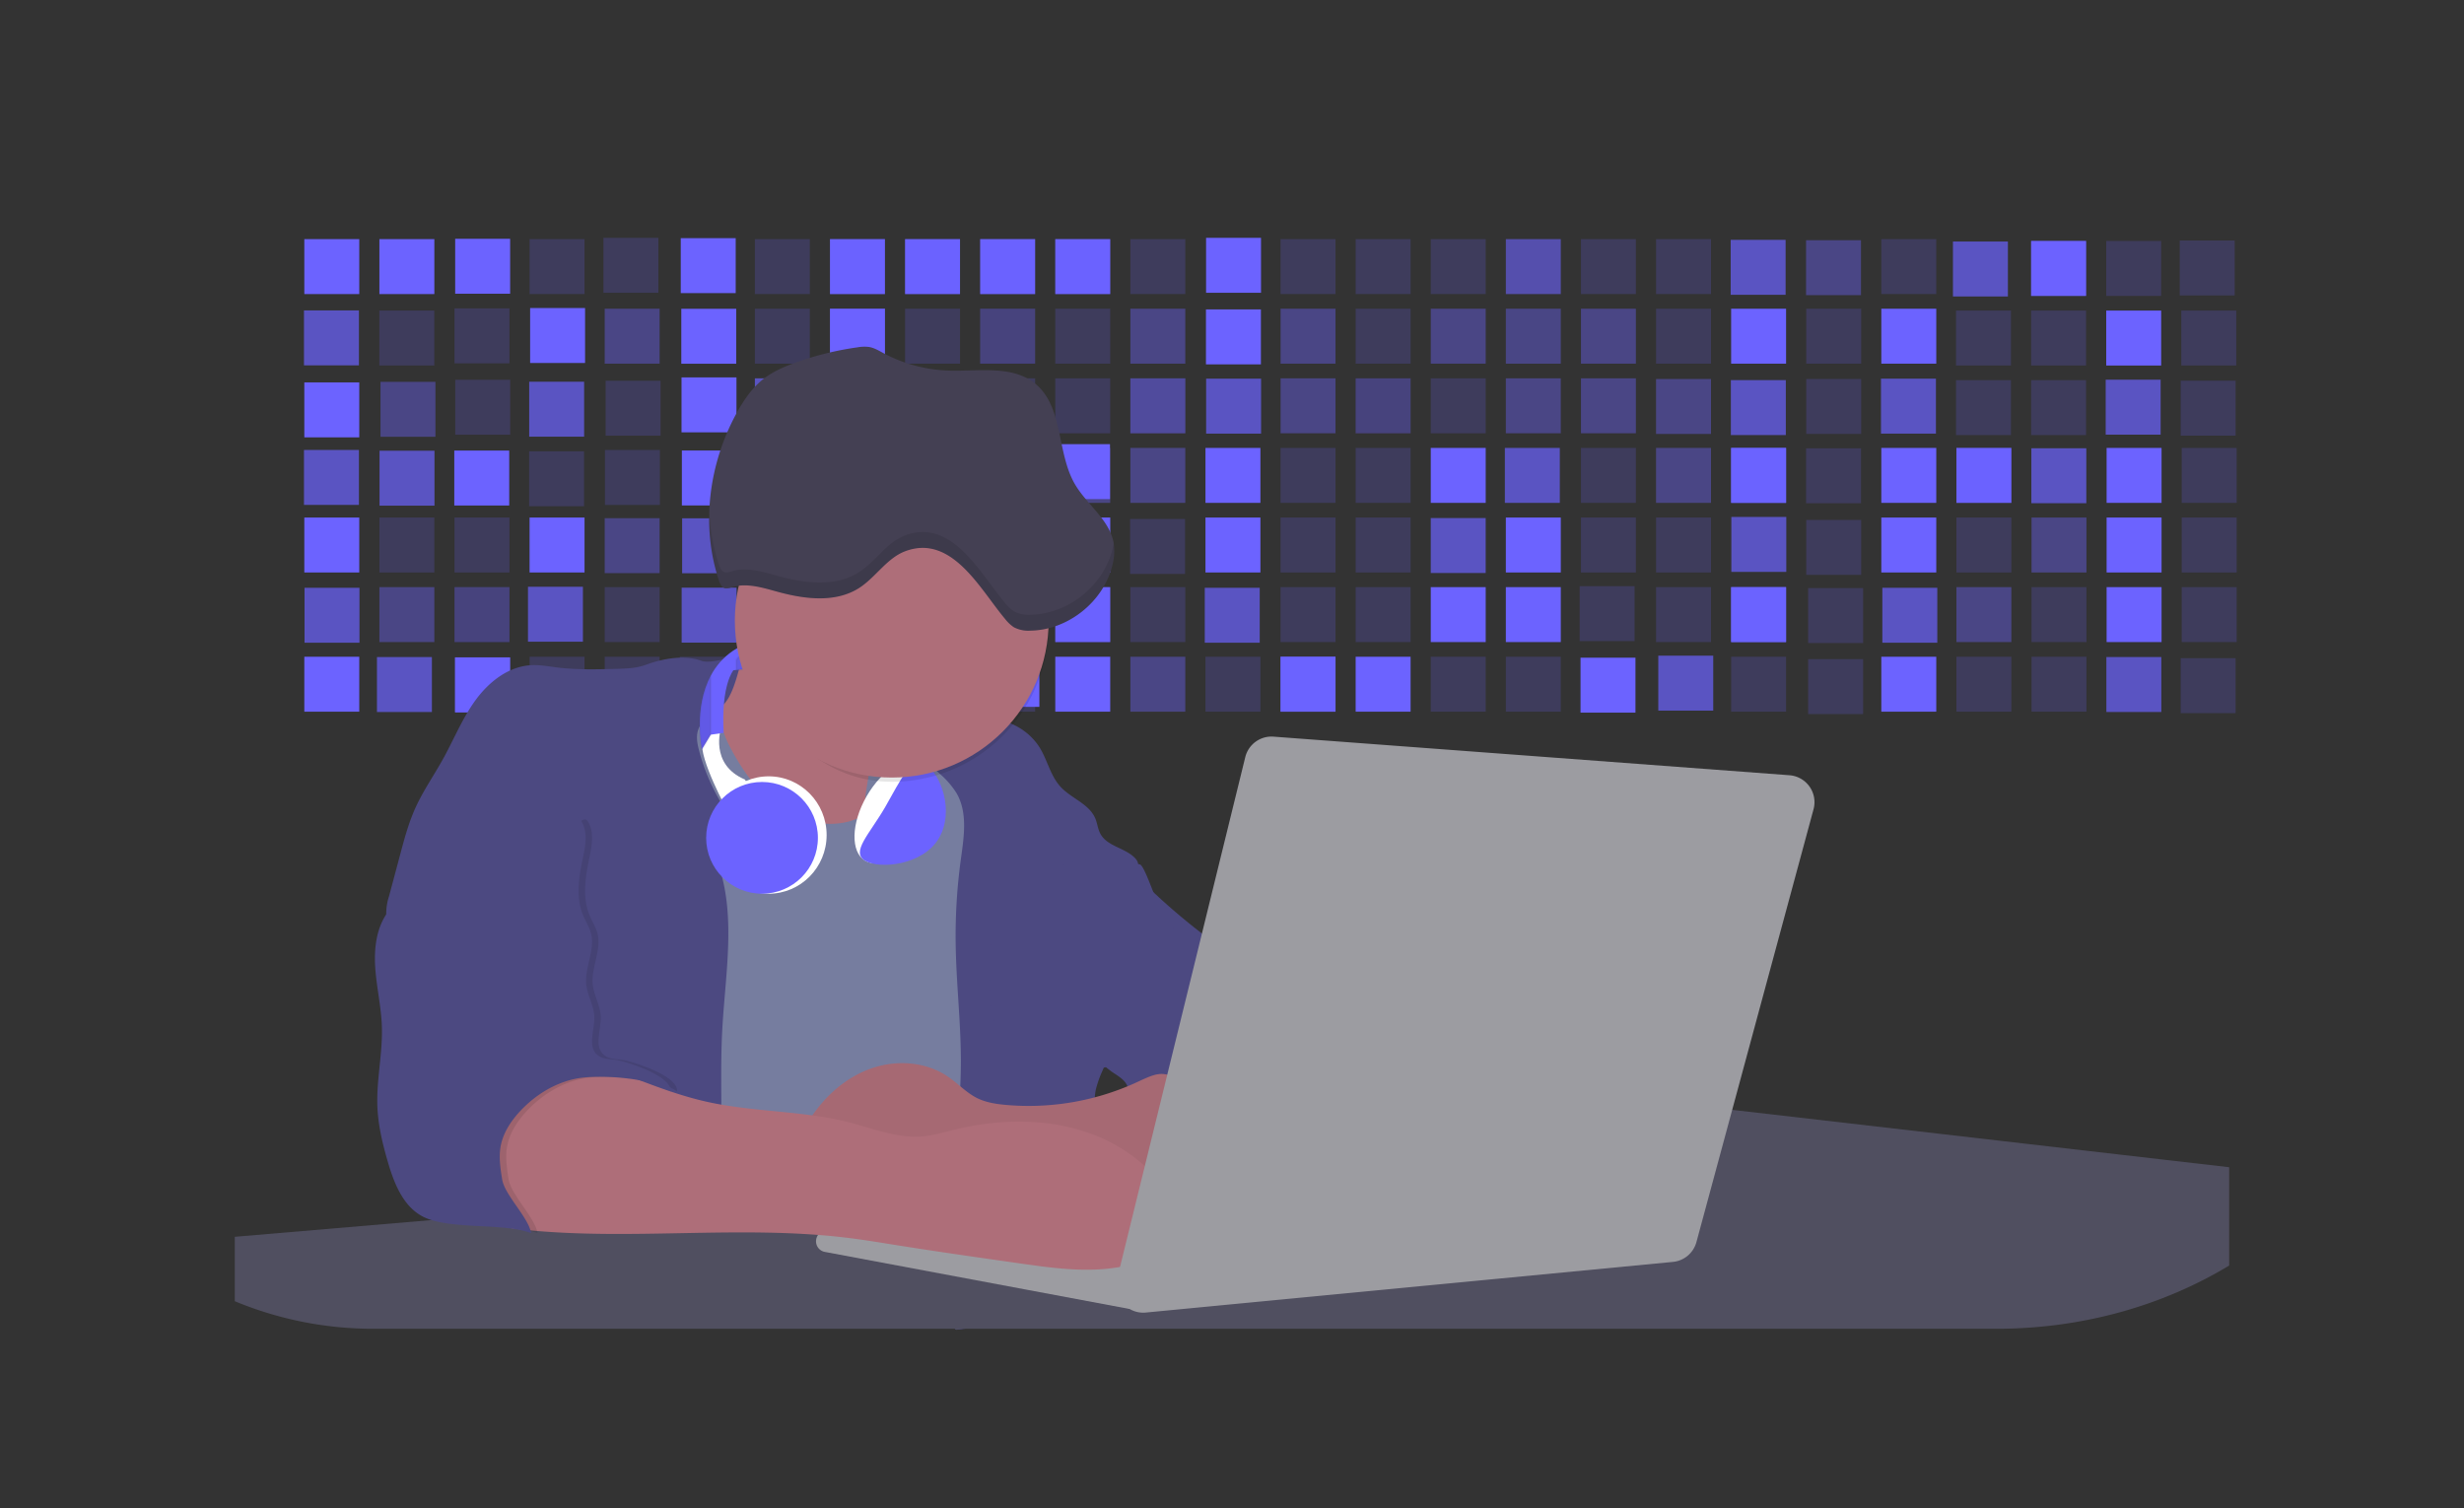 <?xml version="1.0" encoding="UTF-8" standalone="no"?>
<svg
   xmlns:dc="http://purl.org/dc/elements/1.1/"
   xmlns:cc="http://creativecommons.org/ns#"
   xmlns:rdf="http://www.w3.org/1999/02/22-rdf-syntax-ns#"
   xmlns:svg="http://www.w3.org/2000/svg"
   xmlns="http://www.w3.org/2000/svg"
   xmlns:sodipodi="http://sodipodi.sourceforge.net/DTD/sodipodi-0.dtd"
   xmlns:inkscape="http://www.inkscape.org/namespaces/inkscape"
   id="aa7bae02-e79e-4d6b-a496-aba15f39787c"
   data-name="Layer 1"
   width="1144"
   height="700.32"
   viewBox="0 0 1144 700.32"
   version="1.1"
   sodipodi:docname="dev.svg"
   inkscape:version="0.92.4 (unknown)">
  <rect x="0" y="0" width="1144" height="700.32" fill="#333333" stroke="none"/>
  <defs
     id="defs419" />
  <sodipodi:namedview
     pagecolor="#ffffff"
     bordercolor="#666666"
     borderopacity="1"
     objecttolerance="10"
     gridtolerance="10"
     guidetolerance="10"
     inkscape:pageopacity="0"
     inkscape:pageshadow="2"
     inkscape:window-width="1920"
     inkscape:window-height="1018"
     id="namedview417"
     showgrid="false"
     inkscape:zoom="0.39655618"
     inkscape:cx="1225.4058"
     inkscape:cy="572.46523"
     inkscape:window-x="0"
     inkscape:window-y="34"
     inkscape:window-maximized="1"
     inkscape:current-layer="aa7bae02-e79e-4d6b-a496-aba15f39787c"
     inkscape:snap-to-guides="true" />
  <title
     id="title2">developer activity</title>
  <path
     d="M 2.372494e-4,396.23 A 181.92,181.92 0 0 0 6.85,445.83 180.06,180.06 0 0 0 26.12,490.11 c 0,50.1 33.82,93.4 82.91,114 a 167.3,167.3 0 0 0 64.73,12.8 h 753.07 c 40.25,0 77.55,-10.86 108.14,-29.36 a 185.76,185.76 0 0 0 24.83,-17.89 c 34,-29.22 55.08,-69.6 55.08,-114.2 a 180.5,180.5 0 0 0 29.12,-98.72 c 0,-73.36 -43.39,-136.44 -105.55,-164.29 a 174.52,174.52 0 0 0 -25.51,-9.12 q -4.63,-1.26 -9.36,-2.26 a 175.39,175.39 0 0 0 -25.51,-3.5 q -4.65,-0.29 -9.35,-0.33 h -1.72 c -3.46,0 -6.89,0.12 -10.3,0.32 l -1.12,-1.9 q -2.06,-3.44 -4.22,-6.81 -3.9,-6.14 -8.18,-12.1 -4.48,-6.29 -9.35,-12.38 l -0.83,-1 q -2.76,-3.44 -5.64,-6.8 -9,-10.49 -19,-20.35 c -72.11,-70.68 -185.08,-116.18 -312.08,-116.18 -98.82,0 -189.15,27.55 -258.34,73.07 a 174.18,174.18 0 0 0 -85.94,-22.59 c -97.74,0 -177,80.37 -177,179.51 a 184.9,184.9 0 0 0 1,18.78 A 180,180 0 0 0 2.372494e-4,396.23 Z"
     id="path4"
     style="opacity:0.1;fill:none"
     inkscape:connector-curvature="0" />
  <rect
     x="-898.98"
     y="111.02"
     width="25.51"
     height="25.51"
     id="rect8"
     transform="scale(-1,1)"
     style="opacity:0.2;fill:#6c63ff" />
  <rect
     x="-864.12"
     y="175.954"
     width="25.51"
     height="25.51"
     id="rect10"
     transform="scale(-1,1)"
     style="opacity:0.2;fill:#6c63ff" />
  <rect
     x="-794.39"
     y="111.02"
     width="25.51"
     height="25.51"
     id="rect14"
     transform="scale(-1,1)"
     style="opacity:0.2;fill:#6c63ff" />
  <rect
     x="-759.52"
     y="111.02"
     width="25.51"
     height="25.51"
     id="rect16"
     transform="scale(-1,1)"
     style="opacity:0.2;fill:#6c63ff" />
  <rect
     style="fill:#6c63ff"
     transform="scale(-1,1)"
     id="rect315"
     height="25.51"
     width="25.51"
     y="111.02"
     x="-515.46" />
  <rect
     style="fill:#6c63ff"
     transform="scale(-1,1)"
     id="rect317"
     height="25.51"
     width="25.51"
     y="111.02"
     x="-480.59" />
  <rect
     style="fill:#6c63ff"
     transform="scale(-1,1)"
     id="rect319"
     height="25.51"
     width="25.51"
     y="111.02"
     x="-445.72" />
  <rect
     style="fill:#6c63ff"
     transform="scale(-1,1)"
     id="rect321"
     height="25.51"
     width="25.51"
     y="143.33"
     x="-410.86" />
  <rect
     style="fill:#6c63ff"
     transform="scale(-1,1)"
     id="rect323"
     height="25.51"
     width="25.51"
     y="206.215"
     x="-515.348" />
  <rect
     style="fill:#6c63ff"
     transform="scale(-1,1)"
     id="rect325"
     height="25.51"
     width="25.51"
     y="272.59"
     x="-515.46" />
  <rect
     style="fill:#6c63ff"
     transform="scale(-1,1)"
     id="rect327"
     height="25.51"
     width="25.51"
     y="302.67"
     x="-482.566" />
  <rect
     style="fill:#6c63ff"
     transform="scale(-1,1)"
     id="rect329"
     height="25.51"
     width="25.51"
     y="111.02"
     x="-410.86" />
  <rect
     style="fill:#6c63ff"
     transform="scale(-1,1)"
     id="rect331"
     height="25.51"
     width="25.51"
     y="240.28"
     x="-515.46" />
  <rect
     style="fill:#6c63ff"
     transform="scale(-1,1)"
     id="rect333"
     height="25.51"
     width="25.51"
     y="110.423"
     x="-585.472" />
  <rect
     style="fill:#6c63ff"
     transform="scale(-1,1)"
     id="rect335"
     height="25.51"
     width="25.51"
     y="143.656"
     x="-585.421" />
  <rect
     style="fill:#6c63ff"
     transform="scale(-1,1)"
     id="rect337"
     height="25.51"
     width="25.51"
     y="207.96"
     x="-585.19" />
  <rect
     style="fill:#6c63ff"
     transform="scale(-1,1)"
     id="rect339"
     height="25.51"
     width="25.51"
     y="304.91"
     x="-620.06" />
  <rect
     style="fill:#6c63ff"
     transform="scale(-1,1)"
     id="rect341"
     height="25.51"
     width="25.51"
     y="240.28"
     x="-724.65" />
  <rect
     style="fill:#6c63ff"
     transform="scale(-1,1)"
     id="rect343"
     height="25.51"
     width="25.51"
     y="272.59"
     x="-724.65" />
  <rect
     style="fill:#6c63ff"
     transform="scale(-1,1)"
     id="rect345"
     height="25.51"
     width="25.51"
     y="305.349"
     x="-759.324" />
  <rect
     style="fill:#6c63ff"
     transform="scale(-1,1)"
     id="rect355"
     height="25.51"
     width="25.51"
     y="207.96"
     x="-689.79" />
  <rect
     style="fill:#6c63ff"
     transform="scale(-1,1)"
     id="rect4869"
     height="25.51"
     width="25.51"
     y="143.33"
     x="-829.25" />
  <rect
     style="fill:#6c63ff"
     transform="scale(-1,1)"
     id="rect4871"
     height="25.51"
     width="25.51"
     y="207.96"
     x="-829.25" />
  <rect
     style="fill:#6c63ff"
     transform="scale(-1,1)"
     id="rect4879"
     height="25.51"
     width="25.51"
     y="272.59"
     x="-829.25" />
  <rect
     x="-724.65"
     y="111.02"
     width="25.51"
     height="25.51"
     id="rect18"
     transform="scale(-1,1)"
     style="fill:#6c63ff;opacity:0.6" />
  <rect
     x="-689.79"
     y="111.02"
     width="25.51"
     height="25.51"
     id="rect20"
     transform="scale(-1,1)"
     style="opacity:0.2;fill:#6c63ff" />
  <rect
     x="-654.92"
     y="111.02"
     width="25.51"
     height="25.51"
     id="rect22"
     transform="scale(-1,1)"
     style="opacity:0.2;fill:#6c63ff" />
  <rect
     x="-620.06"
     y="111.02"
     width="25.51"
     height="25.51"
     id="rect24"
     transform="scale(-1,1)"
     style="opacity:0.2;fill:#6c63ff" />
  <rect
     x="-341.929"
     y="175.216"
     width="25.51"
     height="25.51"
     id="rect26"
     transform="scale(-1,1)"
     style="fill:#6c63ff" />
  <rect
     style="opacity:0.2;fill:#6c63ff"
     transform="scale(-1,1)"
     id="rect273"
     height="25.51"
     width="25.51"
     y="143.33"
     x="-480.59" />
  <rect
     style="opacity:0.2;fill:#6c63ff"
     transform="scale(-1,1)"
     id="rect275"
     height="25.51"
     width="25.51"
     y="143.33"
     x="-445.72" />
  <rect
     style="opacity:0.2;fill:#6c63ff"
     transform="scale(-1,1)"
     id="rect277"
     height="25.51"
     width="25.51"
     y="143.33"
     x="-515.46" />
  <rect
     style="opacity:0.2;fill:#6c63ff"
     transform="scale(-1,1)"
     id="rect279"
     height="25.51"
     width="25.51"
     y="175.65"
     x="-515.46" />
  <rect
     x="-550.32"
     y="111.02"
     width="25.51"
     height="25.51"
     id="rect28"
     transform="scale(-1,1)"
     style="opacity:0.2;fill:#6c63ff" />
  <rect
     x="-515.46"
     y="111.02"
     width="25.51"
     height="25.51"
     id="rect30"
     transform="scale(-1,1)"
     style="opacity:0.2;fill:#6c63ff" />
  <rect
     x="-480.59"
     y="111.02"
     width="25.51"
     height="25.51"
     id="rect32"
     transform="scale(-1,1)"
     style="opacity:0.2;fill:#6c63ff" />
  <rect
     x="-445.72"
     y="111.02"
     width="25.51"
     height="25.51"
     id="rect34"
     transform="scale(-1,1)"
     style="opacity:0.2;fill:#6c63ff" />
  <rect
     x="-410.86"
     y="111.02"
     width="25.51"
     height="25.51"
     id="rect36"
     transform="scale(-1,1)"
     style="opacity:0.2;fill:#6c63ff" />
  <rect
     x="-375.99"
     y="111.02"
     width="25.51"
     height="25.51"
     id="rect38"
     transform="scale(-1,1)"
     style="opacity:0.2;fill:#6c63ff" />
  <rect
     x="-341.576"
     y="110.574"
     width="25.51"
     height="25.51"
     id="rect40"
     transform="scale(-1,1)"
     style="fill:#6c63ff" />
  <rect
     x="-271.39"
     y="111.02"
     width="25.51"
     height="25.51"
     id="rect44"
     transform="scale(-1,1)"
     style="opacity:0.2;fill:#6c63ff" />
  <rect
     x="-236.53"
     y="143.172"
     width="25.51"
     height="25.51"
     id="rect46"
     transform="scale(-1,1)"
     style="opacity:0.2;fill:#6c63ff" />
  <rect
     x="-201.66"
     y="111.02"
     width="25.51"
     height="25.51"
     id="rect48"
     transform="scale(-1,1)"
     style="fill:#6c63ff" />
  <rect
     x="-166.8"
     y="111.02"
     width="25.51"
     height="25.51"
     id="rect50"
     transform="scale(-1,1)"
     style="fill:#6c63ff" />
  <rect
     style="fill:#6c63ff"
     transform="scale(-1,1)"
     id="rect4881"
     height="25.51"
     width="25.51"
     y="240.28"
     x="-898.98" />
  <rect
     style="fill:#6c63ff"
     transform="scale(-1,1)"
     id="rect4885"
     height="25.51"
     width="25.51"
     y="304.91"
     x="-898.98" />
  <rect
     style="fill:#6c63ff"
     transform="scale(-1,1)"
     id="rect4889"
     height="25.51"
     width="25.51"
     y="111.871"
     x="-968.532" />
  <rect
     style="fill:#6c63ff"
     transform="scale(-1,1)"
     id="rect4891"
     height="25.51"
     width="25.51"
     y="207.96"
     x="-1003.58" />
  <rect
     style="fill:#6c63ff"
     transform="scale(-1,1)"
     id="rect4893"
     height="25.51"
     width="25.51"
     y="240.28"
     x="-1003.58" />
  <rect
     style="fill:#6c63ff"
     transform="scale(-1,1)"
     id="rect4895"
     height="25.51"
     width="25.51"
     y="272.59"
     x="-1003.58" />
  <rect
     style="fill:#6c63ff"
     transform="scale(-1,1)"
     id="rect4897"
     height="25.51"
     width="25.51"
     y="207.96"
     x="-933.85" />
  <rect
     x="-898.98"
     y="143.33"
     width="25.51"
     height="25.51"
     id="rect56"
     transform="scale(-1,1)"
     style="fill:#6c63ff" />
  <rect
     x="-864.12"
     y="143.33"
     width="25.51"
     height="25.51"
     id="rect58"
     transform="scale(-1,1)"
     style="opacity:0.2;fill:#6c63ff" />
  <rect
     x="-794.39"
     y="143.33"
     width="25.51"
     height="25.51"
     id="rect62"
     transform="scale(-1,1)"
     style="opacity:0.2;fill:#6c63ff" />
  <rect
     x="-759.52"
     y="143.33"
     width="25.51"
     height="25.51"
     id="rect64"
     transform="scale(-1,1)"
     style="opacity:0.4;fill:#6c63ff" />
  <rect
     x="-724.65"
     y="143.33"
     width="25.51"
     height="25.51"
     id="rect66"
     transform="scale(-1,1)"
     style="fill:#6c63ff;opacity:0.405" />
  <rect
     x="-689.79"
     y="143.33"
     width="25.51"
     height="25.51"
     id="rect68"
     transform="scale(-1,1)"
     style="opacity:0.4;fill:#6c63ff" />
  <rect
     x="-654.92"
     y="143.33"
     width="25.51"
     height="25.51"
     id="rect70"
     transform="scale(-1,1)"
     style="opacity:0.2;fill:#6c63ff" />
  <rect
     x="-620.06"
     y="143.33"
     width="25.51"
     height="25.51"
     id="rect72"
     transform="scale(-1,1)"
     style="opacity:0.4;fill:#6c63ff" />
  <rect
     x="-342.09"
     y="209.156"
     width="25.51"
     height="25.51"
     id="rect74"
     transform="scale(-1,1)"
     style="fill:#6c63ff" />
  <rect
     x="-550.32"
     y="143.33"
     width="25.51"
     height="25.51"
     id="rect76"
     transform="scale(-1,1)"
     style="opacity:0.4;fill:#6c63ff" />
  <rect
     x="-480.59"
     y="143.33"
     width="25.51"
     height="25.51"
     id="rect80"
     transform="scale(-1,1)"
     style="opacity:0.2;fill:#6c63ff" />
  <rect
     x="-410.86"
     y="143.33"
     width="25.51"
     height="25.51"
     id="rect84"
     transform="scale(-1,1)"
     style="opacity:0.4;fill:#6c63ff" />
  <rect
     x="-375.99"
     y="143.33"
     width="25.51"
     height="25.51"
     id="rect86"
     transform="scale(-1,1)"
     style="opacity:0.2;fill:#6c63ff" />
  <rect
     x="-550.201"
     y="240.956"
     width="25.51"
     height="25.51"
     id="rect88"
     transform="scale(-1,1)"
     style="opacity:0.2;fill:#6c63ff" />
  <rect
     x="-306.26"
     y="143.33"
     width="25.51"
     height="25.51"
     id="rect90"
     transform="scale(-1,1)"
     style="opacity:0.4;fill:#6c63ff" />
  <rect
     x="-201.636"
     y="144.183"
     width="25.51"
     height="25.51"
     id="rect92"
     transform="scale(-1,1)"
     style="opacity:0.2;fill:#6c63ff" />
  <rect
     x="-236.845"
     y="110.863"
     width="25.51"
     height="25.51"
     id="rect94"
     transform="scale(-1,1)"
     style="fill:#6c63ff" />
  <rect
     x="-271.638"
     y="143.015"
     width="25.51"
     height="25.51"
     id="rect96"
     transform="scale(-1,1)"
     style="fill:#6c63ff" />
  <rect
     style="opacity:0.7;fill:#6c63ff"
     transform="scale(-1,1)"
     id="rect307"
     height="25.51"
     width="25.51"
     y="304.91"
     x="-620.06" />
  <rect
     style="opacity:0.7;fill:#6c63ff"
     transform="scale(-1,1)"
     id="rect316"
     height="25.51"
     width="25.51"
     y="111.358"
     x="-829.039" />
  <rect
     style="opacity:0.7;fill:#6c63ff"
     transform="scale(-1,1)"
     id="rect322"
     height="25.51"
     width="25.51"
     y="207.96"
     x="-829.25" />
  <rect
     style="opacity:0.7;fill:#6c63ff"
     transform="scale(-1,1)"
     id="rect324"
     height="25.51"
     width="25.51"
     y="272.59"
     x="-829.25" />
  <rect
     x="-829.349"
     y="240.003"
     width="25.51"
     height="25.51"
     id="rect349"
     transform="scale(-1,1)"
     style="opacity:0.7;fill:#6c63ff" />
  <rect
     style="opacity:0.7;fill:#6c63ff"
     transform="scale(-1,1)"
     id="rect336"
     height="25.51"
     width="25.51"
     y="176.48"
     x="-829.127" />
  <rect
     style="opacity:0.7;fill:#6c63ff"
     transform="scale(-1,1)"
     id="rect311"
     height="25.51"
     width="25.51"
     y="272.843"
     x="-341.989" />
  <rect
     x="-342.212"
     y="240.632"
     width="25.51"
     height="25.51"
     id="rect112"
     transform="scale(-1,1)"
     style="opacity:0.7;fill:#6c63ff" />
  <rect
     style="opacity:0.4;fill:#6c63ff"
     transform="scale(-1,1)"
     id="rect293"
     height="25.51"
     width="25.51"
     y="175.965"
     x="-794.39" />
  <rect
     style="opacity:0.4;fill:#6c63ff"
     transform="scale(-1,1)"
     id="rect295"
     height="25.51"
     width="25.51"
     y="207.96"
     x="-794.39" />
  <rect
     x="-759.52"
     y="175.65"
     width="25.51"
     height="25.51"
     id="rect116"
     transform="scale(-1,1)"
     style="opacity:0.4;fill:#6c63ff" />
  <rect
     x="-724.65"
     y="175.65"
     width="25.51"
     height="25.51"
     id="rect118"
     transform="scale(-1,1)"
     style="opacity:0.4;fill:#6c63ff" />
  <rect
     x="-689.79"
     y="175.65"
     width="25.51"
     height="25.51"
     id="rect120"
     transform="scale(-1,1)"
     style="fill:#6c63ff;opacity:0.2" />
  <rect
     x="-654.92"
     y="175.65"
     width="25.51"
     height="25.51"
     id="rect122"
     transform="scale(-1,1)"
     style="opacity:0.2;fill:#6c63ff" />
  <rect
     x="-620.06"
     y="175.65"
     width="25.51"
     height="25.51"
     id="rect124"
     transform="scale(-1,1)"
     style="opacity:0.4;fill:#6c63ff" />
  <rect
     x="-550.32"
     y="175.65"
     width="25.51"
     height="25.51"
     id="rect128"
     transform="scale(-1,1)"
     style="opacity:0.2;fill:#6c63ff" />
  <rect
     x="-480.59"
     y="175.65"
     width="25.51"
     height="25.51"
     id="rect132"
     transform="scale(-1,1)"
     style="opacity:0.2;fill:#6c63ff" />
  <rect
     x="-445.72"
     y="175.65"
     width="25.51"
     height="25.51"
     id="rect134"
     transform="scale(-1,1)"
     style="fill:#6c63ff" />
  <rect
     x="-410.86"
     y="175.65"
     width="25.51"
     height="25.51"
     id="rect136"
     transform="scale(-1,1)"
     style="opacity:0.2;fill:#6c63ff" />
  <rect
     x="-375.99"
     y="175.65"
     width="25.51"
     height="25.51"
     id="rect138"
     transform="scale(-1,1)"
     style="opacity:0.7;fill:#6c63ff" />
  <rect
     x="-236.794"
     y="305.203"
     width="25.51"
     height="25.51"
     id="rect140"
     transform="scale(-1,1)"
     style="opacity:0.7;fill:#6c63ff" />
  <rect
     x="-306.26"
     y="240.584"
     width="25.51"
     height="25.51"
     id="rect142"
     transform="scale(-1,1)"
     style="opacity:0.4;fill:#6c63ff" />
  <rect
     x="-236.874"
     y="176.323"
     width="25.51"
     height="25.51"
     id="rect144"
     transform="scale(-1,1)"
     style="opacity:0.2;fill:#6c63ff" />
  <rect
     style="fill:#6c63ff"
     transform="scale(-1,1)"
     id="rect4905"
     height="25.51"
     width="25.51"
     y="240.28"
     x="-271.39" />
  <rect
     style="fill:#6c63ff"
     transform="scale(-1,1)"
     id="rect4909"
     height="25.51"
     width="25.51"
     y="305.203"
     x="-236.794" />
  <rect
     x="-236.426"
     y="209.182"
     width="25.51"
     height="25.51"
     id="rect148"
     transform="scale(-1,1)"
     style="fill:#6c63ff" />
  <rect
     x="-166.8"
     y="177.541"
     width="25.51"
     height="25.51"
     id="rect150"
     transform="scale(-1,1)"
     style="fill:#6c63ff" />
  <rect
     x="-1038.45"
     y="207.96"
     width="25.51"
     height="25.51"
     id="rect152"
     transform="scale(-1,1)"
     style="opacity:0.2;fill:#6c63ff" />
  <rect
     x="-933.85"
     y="207.96"
     width="25.51"
     height="25.51"
     id="rect158"
     transform="scale(-1,1)"
     style="opacity:0.2;fill:#6c63ff" />
  <rect
     x="-898.98"
     y="207.96"
     width="25.51"
     height="25.51"
     id="rect160"
     transform="scale(-1,1)"
     style="fill:#6c63ff" />
  <rect
     x="-759.52"
     y="207.96"
     width="25.51"
     height="25.51"
     id="rect168"
     transform="scale(-1,1)"
     style="opacity:0.2;fill:#6c63ff" />
  <rect
     x="-654.92"
     y="207.96"
     width="25.51"
     height="25.51"
     id="rect174"
     transform="scale(-1,1)"
     style="fill:#6c63ff;opacity:0.2" />
  <rect
     x="-620.06"
     y="207.96"
     width="25.51"
     height="25.51"
     id="rect176"
     transform="scale(-1,1)"
     style="opacity:0.2;fill:#6c63ff" />
  <rect
     style="opacity:0.4;fill:#6c63ff"
     transform="scale(-1,1)"
     id="rect281"
     height="25.51"
     width="25.51"
     y="304.91"
     x="-550.32" />
  <rect
     style="opacity:0.4;fill:#6c63ff"
     transform="scale(-1,1)"
     id="rect283"
     height="25.51"
     width="25.51"
     y="175.65"
     x="-550.32" />
  <rect
     x="-550.32"
     y="207.96"
     width="25.51"
     height="25.51"
     id="rect180"
     transform="scale(-1,1)"
     style="opacity:0.4;fill:#6c63ff" />
  <rect
     x="-515.46"
     y="207.96"
     width="25.51"
     height="25.51"
     id="rect182"
     transform="scale(-1,1)"
     style="opacity:0.4;fill:#6c63ff" />
  <rect
     x="-480.59"
     y="207.96"
     width="25.51"
     height="25.51"
     id="rect184"
     transform="scale(-1,1)"
     style="opacity:0.4;fill:#6c63ff" />
  <rect
     x="-445.72"
     y="207.96"
     width="25.51"
     height="25.51"
     id="rect186"
     transform="scale(-1,1)"
     style="opacity:0.2;fill:#6c63ff" />
  <rect
     x="-410.86"
     y="207.96"
     width="25.51"
     height="25.51"
     id="rect188"
     transform="scale(-1,1)"
     style="opacity:0.2;fill:#6c63ff" />
  <rect
     x="-375.99"
     y="207.96"
     width="25.51"
     height="25.51"
     id="rect190"
     transform="scale(-1,1)"
     style="opacity:0.2;fill:#6c63ff" />
  <rect
     x="-202.172"
     y="177.281"
     width="25.51"
     height="25.51"
     id="rect198"
     transform="scale(-1,1)"
     style="opacity:0.4;fill:#6c63ff" />
  <rect
     x="-271.165"
     y="209.536"
     width="25.51"
     height="25.51"
     id="rect200"
     transform="scale(-1,1)"
     style="opacity:0.2;fill:#6c63ff" />
  <rect
     x="-1038.45"
     y="240.28"
     width="25.51"
     height="25.51"
     id="rect204"
     transform="scale(-1,1)"
     style="opacity:0.2;fill:#6c63ff" />
  <rect
     style="opacity:0.4;fill:#6c63ff"
     transform="scale(-1,1)"
     id="rect351"
     height="25.51"
     width="25.51"
     y="111.526"
     x="-864.031" />
  <rect
     x="-968.72"
     y="240.28"
     width="25.51"
     height="25.51"
     id="rect208"
     transform="scale(-1,1)"
     style="opacity:0.4;fill:#6c63ff" />
  <rect
     x="-933.85"
     y="240.28"
     width="25.51"
     height="25.51"
     id="rect210"
     transform="scale(-1,1)"
     style="opacity:0.2;fill:#6c63ff" />
  <rect
     x="-794.39"
     y="240.28"
     width="25.51"
     height="25.51"
     id="rect218"
     transform="scale(-1,1)"
     style="opacity:0.2;fill:#6c63ff" />
  <rect
     x="-759.52"
     y="240.28"
     width="25.51"
     height="25.51"
     id="rect220"
     transform="scale(-1,1)"
     style="opacity:0.2;fill:#6c63ff" />
  <rect
     style="opacity:0.2;fill:#6c63ff"
     transform="scale(-1,1)"
     id="rect359"
     height="25.51"
     width="25.51"
     y="240.28"
     x="-620.06" />
  <rect
     x="-654.92"
     y="240.28"
     width="25.51"
     height="25.51"
     id="rect226"
     transform="scale(-1,1)"
     style="opacity:0.2;fill:#6c63ff" />
  <rect
     style="opacity:0.201;fill:#6c63ff"
     transform="scale(-1,1)"
     id="rect285"
     height="25.51"
     width="25.51"
     y="175.65"
     x="-654.92" />
  <rect
     x="-585.19"
     y="240.28"
     width="25.51"
     height="25.51"
     id="rect230"
     transform="scale(-1,1)"
     style="fill:#6c63ff" />
  <rect
     x="-341.828"
     y="143.363"
     width="25.51"
     height="25.51"
     id="rect232"
     transform="scale(-1,1)"
     style="fill:#6c63ff" />
  <rect
     x="-515.46"
     y="240.28"
     width="25.51"
     height="25.51"
     id="rect234"
     transform="scale(-1,1)"
     style="opacity:0.2;fill:#6c63ff" />
  <rect
     x="-480.59"
     y="240.28"
     width="25.51"
     height="25.51"
     id="rect236"
     transform="scale(-1,1)"
     style="fill:#6c63ff" />
  <rect
     x="-445.72"
     y="240.28"
     width="25.51"
     height="25.51"
     id="rect238"
     transform="scale(-1,1)"
     style="opacity:0.2;fill:#6c63ff" />
  <rect
     x="-410.86"
     y="240.28"
     width="25.51"
     height="25.51"
     id="rect240"
     transform="scale(-1,1)"
     style="opacity:0.2;fill:#6c63ff" />
  <rect
     x="-375.99"
     y="240.28"
     width="25.51"
     height="25.51"
     id="rect242"
     transform="scale(-1,1)"
     style="opacity:0.2;fill:#6c63ff" />
  <rect
     style="opacity:0.2;fill:#6c63ff"
     transform="scale(-1,1)"
     id="rect267"
     height="25.51"
     width="25.51"
     y="272.59"
     x="-236.53" />
  <rect
     x="-236.53"
     y="240.28"
     width="25.51"
     height="25.51"
     id="rect250"
     transform="scale(-1,1)"
     style="opacity:0.2;fill:#6c63ff" />
  <rect
     x="-201.66"
     y="240.28"
     width="25.51"
     height="25.51"
     id="rect252"
     transform="scale(-1,1)"
     style="opacity:0.2;fill:#6c63ff" />
  <rect
     x="-166.8"
     y="240.28"
     width="25.51"
     height="25.51"
     id="rect254"
     transform="scale(-1,1)"
     style="fill:#6c63ff" />
  <rect
     x="-1038.45"
     y="272.59"
     width="25.51"
     height="25.51"
     id="rect256"
     transform="scale(-1,1)"
     style="opacity:0.2;fill:#6c63ff" />
  <rect
     x="-968.72"
     y="272.59"
     width="25.51"
     height="25.51"
     id="rect260"
     transform="scale(-1,1)"
     style="opacity:0.2;fill:#6c63ff" />
  <rect
     x="-933.85"
     y="272.59"
     width="25.51"
     height="25.51"
     id="rect262"
     transform="scale(-1,1)"
     style="opacity:0.4;fill:#6c63ff" />
  <rect
     style="opacity:0.2;fill:#6c63ff"
     transform="scale(-1,1)"
     id="rect353"
     height="25.51"
     width="25.51"
     y="272.144"
     x="-758.916" />
  <rect
     style="opacity:0.2;fill:#6c63ff"
     transform="scale(-1,1)"
     id="rect360"
     height="25.51"
     width="25.51"
     y="241.385"
     x="-864.12" />
  <rect
     style="opacity:0.2;fill:#6c63ff"
     transform="scale(-1,1)"
     id="rect362"
     height="25.51"
     width="25.51"
     y="306.023"
     x="-865.012" />
  <rect
     style="opacity:0.2;fill:#6c63ff"
     transform="scale(-1,1)"
     id="rect364"
     height="25.51"
     width="25.51"
     y="176.747"
     x="-1037.974" />
  <rect
     style="opacity:0.2;fill:#6c63ff"
     transform="scale(-1,1)"
     id="rect366"
     height="25.51"
     width="25.51"
     y="111.664"
     x="-1037.529" />
  <rect
     style="opacity:0.2;fill:#6c63ff"
     transform="scale(-1,1)"
     id="rect368"
     height="25.51"
     width="25.51"
     y="305.578"
     x="-1037.974" />
  <rect
     x="-865.012"
     y="273.036"
     width="25.51"
     height="25.51"
     id="rect266"
     transform="scale(-1,1)"
     style="opacity:0.2;fill:#6c63ff" />
  <rect
     x="-794.39"
     y="272.59"
     width="25.51"
     height="25.51"
     id="rect270"
     transform="scale(-1,1)"
     style="opacity:0.2;fill:#6c63ff" />
  <rect
     x="-689.79"
     y="272.59"
     width="25.51"
     height="25.51"
     id="rect276"
     transform="scale(-1,1)"
     style="fill:#6c63ff" />
  <rect
     x="-654.92"
     y="272.59"
     width="25.51"
     height="25.51"
     id="rect278"
     transform="scale(-1,1)"
     style="opacity:0.2;fill:#6c63ff" />
  <rect
     x="-620.06"
     y="272.59"
     width="25.51"
     height="25.51"
     id="rect280"
     transform="scale(-1,1)"
     style="fill:#6c63ff;opacity:0.2" />
  <rect
     x="-550.32"
     y="272.59"
     width="25.51"
     height="25.51"
     id="rect284"
     transform="scale(-1,1)"
     style="opacity:0.2;fill:#6c63ff" />
  <rect
     x="-515.46"
     y="272.59"
     width="25.51"
     height="25.51"
     id="rect286"
     transform="scale(-1,1)"
     style="opacity:0.2;fill:#6c63ff" />
  <rect
     x="-480.59"
     y="272.59"
     width="25.51"
     height="25.51"
     id="rect288"
     transform="scale(-1,1)"
     style="opacity:0.2;fill:#6c63ff" />
  <rect
     x="-445.72"
     y="272.59"
     width="25.51"
     height="25.51"
     id="rect290"
     transform="scale(-1,1)"
     style="opacity:0.2;fill:#6c63ff" />
  <rect
     x="-410.86"
     y="272.59"
     width="25.51"
     height="25.51"
     id="rect292"
     transform="scale(-1,1)"
     style="opacity:0.2;fill:#6c63ff" />
  <rect
     x="-375.99"
     y="272.59"
     width="25.51"
     height="25.51"
     id="rect294"
     transform="scale(-1,1)"
     style="opacity:0.2;fill:#6c63ff" />
  <rect
     x="-306.26"
     y="272.59"
     width="25.51"
     height="25.51"
     id="rect298"
     transform="scale(-1,1)"
     style="opacity:0.2;fill:#6c63ff" />
  <rect
     style="opacity:0.2;fill:#6c63ff"
     transform="scale(-1,1)"
     id="rect269"
     height="25.51"
     width="25.51"
     y="176.765"
     x="-306.694" />
  <rect
     x="-306.379"
     y="208.917"
     width="25.51"
     height="25.51"
     id="rect300"
     transform="scale(-1,1)"
     style="opacity:0.2;fill:#6c63ff" />
  <rect
     x="-236.53"
     y="272.59"
     width="25.51"
     height="25.51"
     id="rect302"
     transform="scale(-1,1)"
     style="opacity:0.2;fill:#6c63ff" />
  <rect
     x="-201.66"
     y="272.59"
     width="25.51"
     height="25.51"
     id="rect304"
     transform="scale(-1,1)"
     style="opacity:0.4;fill:#6c63ff" />
  <rect
     x="-166.643"
     y="144.118"
     width="25.51"
     height="25.51"
     id="rect248"
     transform="scale(-1,1)"
     style="opacity:0.7;fill:#6c63ff" />
  <rect
     x="-166.643"
     y="208.906"
     width="25.51"
     height="25.51"
     id="rect251"
     transform="scale(-1,1)"
     style="opacity:0.7;fill:#6c63ff" />
  <rect
     x="-200.528"
     y="305.057"
     width="25.51"
     height="25.51"
     id="rect253"
     transform="scale(-1,1)"
     style="opacity:0.7;fill:#6c63ff" />
  <rect
     x="-201.726"
     y="209.255"
     width="25.51"
     height="25.51"
     id="rect255"
     transform="scale(-1,1)"
     style="opacity:0.7;fill:#6c63ff" />
  <rect
     x="-270.641"
     y="272.421"
     width="25.51"
     height="25.51"
     id="rect257"
     transform="scale(-1,1)"
     style="opacity:0.7;fill:#6c63ff" />
  <rect
     x="-271.204"
     y="177.226"
     width="25.51"
     height="25.51"
     id="rect259"
     transform="scale(-1,1)"
     style="opacity:0.7;fill:#6c63ff" />
  <rect
     style="opacity:0.7;fill:#6c63ff"
     transform="scale(-1,1)"
     id="rect370"
     height="25.51"
     width="25.51"
     y="175.808"
     x="-585.501" />
  <rect
     style="opacity:0.7;fill:#6c63ff"
     transform="scale(-1,1)"
     id="rect372"
     height="25.51"
     width="25.51"
     y="272.894"
     x="-584.87" />
  <rect
     style="opacity:0.7;fill:#6c63ff"
     transform="scale(-1,1)"
     id="rect374"
     height="25.51"
     width="25.51"
     y="240.519"
     x="-689.783" />
  <rect
     style="opacity:0.7;fill:#6c63ff"
     transform="scale(-1,1)"
     id="rect376"
     height="25.51"
     width="25.51"
     y="207.96"
     x="-724.195" />
  <rect
     style="opacity:0.7;fill:#6c63ff"
     transform="scale(-1,1)"
     id="rect378"
     height="25.51"
     width="25.51"
     y="304.415"
     x="-795.433" />
  <rect
     style="opacity:0.7;fill:#6c63ff"
     transform="scale(-1,1)"
     id="rect380"
     height="25.51"
     width="25.51"
     y="272.894"
     x="-899.454" />
  <rect
     style="opacity:0.7;fill:#6c63ff"
     transform="scale(-1,1)"
     id="rect382"
     height="25.51"
     width="25.51"
     y="175.808"
     x="-898.823" />
  <rect
     style="opacity:0.7;fill:#6c63ff"
     transform="scale(-1,1)"
     id="rect384"
     height="25.51"
     width="25.51"
     y="112.135"
     x="-932.236" />
  <rect
     inkscape:transform-center-y="58.314562"
     inkscape:transform-center-x="-24.271466"
     x="-968.643"
     y="208.118"
     width="25.51"
     height="25.51"
     id="rect388"
     transform="scale(-1,1)"
     style="opacity:0.7;fill:#6c63ff" />
  <rect
     inkscape:transform-center-y="58.314562"
     inkscape:transform-center-x="-24.271466"
     x="-1003.159"
     y="176.281"
     width="25.51"
     height="25.51"
     id="rect390"
     transform="scale(-1,1)"
     style="opacity:0.7;fill:#6c63ff" />
  <rect
     style="opacity:0.7;fill:#6c63ff"
     transform="scale(-1,1)"
     id="rect386"
     height="25.51"
     width="25.51"
     y="305.046"
     x="-1003.474"
     inkscape:transform-center-x="-24.271466"
     inkscape:transform-center-y="58.314562" />
  <rect
     x="-166.897"
     y="272.894"
     width="25.51"
     height="25.51"
     id="rect261"
     transform="scale(-1,1)"
     style="opacity:0.7;fill:#6c63ff" />
  <rect
     x="-968.72"
     y="304.91"
     width="25.51"
     height="25.51"
     id="rect312"
     transform="scale(-1,1)"
     style="opacity:0.2;fill:#6c63ff" />
  <rect
     x="-933.85"
     y="304.91"
     width="25.51"
     height="25.51"
     id="rect314"
     transform="scale(-1,1)"
     style="opacity:0.2;fill:#6c63ff" />
  <rect
     x="-864.041"
     y="208.139"
     width="25.51"
     height="25.51"
     id="rect318"
     transform="scale(-1,1)"
     style="opacity:0.2;fill:#6c63ff" />
  <rect
     x="-829.25"
     y="304.91"
     width="25.51"
     height="25.51"
     id="rect320"
     transform="scale(-1,1)"
     style="opacity:0.2;fill:#6c63ff" />
  <rect
     x="-724.65"
     y="304.91"
     width="25.51"
     height="25.51"
     id="rect326"
     transform="scale(-1,1)"
     style="opacity:0.2;fill:#6c63ff" />
  <rect
     x="-689.79"
     y="304.91"
     width="25.51"
     height="25.51"
     id="rect328"
     transform="scale(-1,1)"
     style="opacity:0.2;fill:#6c63ff" />
  <rect
     x="-654.92"
     y="304.91"
     width="25.51"
     height="25.51"
     id="rect330"
     transform="scale(-1,1)"
     style="fill:#6c63ff" />
  <rect
     x="-585.19"
     y="304.91"
     width="25.51"
     height="25.51"
     id="rect334"
     transform="scale(-1,1)"
     style="opacity:0.2;fill:#6c63ff" />
  <rect
     x="-515.46"
     y="304.91"
     width="25.51"
     height="25.51"
     id="rect338"
     transform="scale(-1,1)"
     style="fill:#6c63ff" />
  <rect
     x="-480.59"
     y="304.91"
     width="25.51"
     height="25.51"
     id="rect340"
     transform="scale(-1,1)"
     style="opacity:0.2;fill:#6c63ff" />
  <rect
     x="-445.72"
     y="304.91"
     width="25.51"
     height="25.51"
     id="rect342"
     transform="scale(-1,1)"
     style="opacity:0.2;fill:#6c63ff" />
  <rect
     x="-410.86"
     y="304.91"
     width="25.51"
     height="25.51"
     id="rect344"
     transform="scale(-1,1)"
     style="opacity:0.2;fill:#6c63ff" />
  <rect
     x="-375.99"
     y="304.91"
     width="25.51"
     height="25.51"
     id="rect346"
     transform="scale(-1,1)"
     style="opacity:0.2;fill:#6c63ff" />
  <rect
     x="-341.13"
     y="304.91"
     width="25.51"
     height="25.51"
     id="rect348"
     transform="scale(-1,1)"
     style="opacity:0.2;fill:#6c63ff" />
  <rect
     x="-306.26"
     y="304.91"
     width="25.51"
     height="25.51"
     id="rect350"
     transform="scale(-1,1)"
     style="opacity:0.2;fill:#6c63ff" />
  <rect
     x="-271.39"
     y="304.91"
     width="25.51"
     height="25.51"
     id="rect352"
     transform="scale(-1,1)"
     style="opacity:0.2;fill:#6c63ff" />
  <rect
     x="-305.681"
     y="110.423"
     width="25.51"
     height="25.51"
     id="rect356"
     transform="scale(-1,1)"
     style="opacity:0.2;fill:#6c63ff" />
  <rect
     x="-166.8"
     y="304.91"
     width="25.51"
     height="25.51"
     id="rect358"
     transform="scale(-1,1)"
     style="fill:#6c63ff" />
  <circle
     cx="-409.48"
     cy="363.89"
     r="34.87"
     id="circle360"
     transform="scale(-1,1)"
     style="fill:#767d9f" />
  <path
     d="m 411.29,319.53 q -5.22,22.78 -8.86,45.9 c -0.73,4.58 -1.38,9.41 0.28,13.74 1.39,3.61 4.22,6.43 6.44,9.59 2.22,3.16 3.9,7.21 2.55,10.83 -1.35,3.62 -5.29,5.6 -9.05,6.62 -10.76,2.9 -22.23,0.79 -32.94,-2.35 a 53.29,53.29 0 0 1 -13.81,-5.72 c -4.54,-2.88 -8.26,-6.88 -11.68,-11 -15.61,-18.93 -25.83,-41.65 -35.45,-64.23 a 39.12,39.12 0 0 0 33.11,-13.34 c 3.94,-4.63 6.83,-11.08 4.61,-16.74 6.51,3.57 14.24,3.81 21.25,6.25 a 75.49,75.49 0 0 1 12.5,6.15 q 7.18,4.15 14.28,8.46 c 5.41,3.26 10.48,6.16 16.77,5.84 z"
     id="path362"
     inkscape:connector-curvature="0"
     style="fill:#ae6e79" />
  <path
     d="m 338.36,345.71 c 6.11,11.89 14.06,23.32 25.41,30.4 11.35,7.08 26.63,9 38,2 5.6,-3.42 9.84,-8.62 14.73,-13 4.89,-4.38 11,-8.13 17.57,-7.56 7.24,0.63 12.91,6.28 17.76,11.69 7.36,8.22 14.47,16.79 19.68,26.52 10,18.7 12.37,40.56 11.93,61.76 -0.44,21.2 -3.51,42.29 -3.58,63.49 -0.1,26.08 4.32,51.95 8.79,77.64 -41.1,-5.06 -82.25,6 -123.44,10.19 -26.36,2.71 -52.92,2.65 -79.42,2.58 -4.66,0 -9.62,-0.12 -13.5,-2.7 a 18.2,18.2 0 0 1 -5.59,-6.64 c -3.66,-6.75 -5.13,-14.45 -6.15,-22.06 -2.59,-19.22 -2.67,-38.68 -2.74,-58.08 -0.18,-47 -0.35,-94.17 5.62,-140.8 1.47,-11.47 3.35,-23 7.75,-33.73 4.4,-10.73 11.58,-20.6 21.62,-26.35 6.45,-3.7 21.4,-10.14 29,-6.41 8.53,4.16 12.47,23.1 16.56,31.06 z"
     id="path364"
     inkscape:connector-curvature="0"
     style="fill:#767d9f" />
  <path
     d="m 335.32,478.43 c 1.55,-29 7.86,-59.95 -5.57,-85.69 -3.3,-6.32 8.54,-14.21 4.88,-20.33 a 92.08,92.08 0 0 1 -10.06,-23.93 c -0.76,-2.89 -1.37,-5.95 -0.65,-8.85 1.33,-5.29 6.56,-8.44 11,-11.66 4.9,-3.56 7.42,-14.41 9,-20.28 1.58,-5.87 -12.57,1.2 -18.26,-0.89 -7.9,-2.89 -17.94,-1.07 -25.82,1.86 -4.4,1.62 -9.18,1.76 -13.87,1.88 -9.11,0.24 -18.25,0.47 -27.29,-0.65 -4.06,-0.51 -8.13,-1.28 -12.21,-1.05 -10.41,0.59 -19.46,7.71 -25.62,16.13 -6.16,8.42 -10.08,18.23 -15.13,27.35 -4.21,7.6 -9.23,14.78 -12.82,22.69 -3.18,7 -5.19,14.52 -7.18,22 l -5.13,19.19 a 25.58,25.58 0 0 0 -1.26,8.51 c 0.26,3.07 1.62,5.93 3,8.66 a 164.12,164.12 0 0 0 18.67,28.49 c 10.79,13.23 23.89,25.16 30.3,41 2.5,6.17 3.89,12.73 5.16,19.27 a 707.94,707.94 0 0 1 10.9,79.15 174.2,174.2 0 0 1 36.52,-12.21 177.61,177.61 0 0 1 19,-3 c 5.59,-0.58 12.8,0.52 18.12,-1 8.9,-2.53 9.88,-17.58 11.23,-25.46 2.16,-12.55 2.59,-25.32 2.67,-38 0.1,-14.42 -0.35,-28.81 0.42,-43.18 z"
     id="path366"
     inkscape:connector-curvature="0"
     style="fill:#4c4981" />
  <path
     d="m 530.77,424.2 c -4.21,24 -8.85,48.07 -18,70.62 0.23,0.22 0.46,0.42 0.69,0.62 0.81,0.69 1.65,1.34 2.53,2 2.05,1.44 4.3,2.66 6,4.54 a 8,8 0 0 1 1.5,2.45 5.48,5.48 0 0 1 0,4.47 c 4.77,2.11 10.31,1.46 15.66,1.26 4.61,-0.17 9.08,0 12.78,2.53 5.14,3.54 6.69,10.34 7.52,16.52 q 0.46,3.38 0.79,6.77 0.32,3.15 0.52,6.32 a 188.61,188.61 0 0 1 0.19,21 q -0.08,1.92 -0.21,3.84 c 16.34,-0.39 31.23,-8.91 45.32,-17.19 3.22,-1.89 6.54,-3.88 8.63,-7 a 15.8,15.8 0 0 0 2.31,-10.29 c 0,-0.51 -0.09,-1 -0.16,-1.52 a 41.58,41.58 0 0 0 -2.29,-8.68 107.2,107.2 0 0 0 -19.19,-32.65 c -3.58,-4.18 -7.61,-8.27 -9.28,-13.52 -0.73,-2.29 -1,-4.72 -1.74,-7 -3.32,-9.88 -15.3,-14.55 -19.4,-24.14 -1,-2.29 -1.46,-4.8 -2.7,-7 a 17.63,17.63 0 0 0 -4.25,-4.75 c -0.73,-0.61 -1.49,-1.2 -2.24,-1.79 q -10.54,-8.26 -20.31,-17.45 -1.82,-1.71 -3.6,-3.46 a 59.48,59.48 0 0 1 -1.07,13.5 z"
     id="path368"
     inkscape:connector-curvature="0"
     style="fill:#4c4981" />
  <path
     d="m 430,353.22 c 1.44,1.52 3,2.95 4.53,4.37 l 0.41,0.37 1.62,1.5 a 39,39 0 0 1 7.55,8.79 l 0.17,0.28 c 5.1,9.13 3.21,20.37 1.79,30.74 a 261.55,261.55 0 0 0 -2.37,39 c 0.26,18 2.38,35.88 2.42,53.86 0,4.08 -0.09,8.15 -0.27,12.23 -0.29,6.63 -0.79,13.25 -1.39,19.87 -0.65,7.26 -1.43,14.51 -2.16,21.76 -0.58,5.61 -1.13,11.21 -1.59,16.81 -0.23,2.9 -0.45,5.79 -0.63,8.69 -0.21,3.4 -0.38,6.81 -0.48,10.21 v 0 c -0.07,2.16 -0.11,4.31 -0.11,6.47 0,1.23 0,2.45 0,3.67 q 0,3.51 0.19,7 0.2,4.49 0.61,9 c 0.31,3.27 0.86,6.84 3.16,9.14 0.14,0.14 0.29,0.27 0.44,0.4 l 3.24,-0.4 a 332.72,332.72 0 0 1 67.3,-1.2 c -0.49,-3.38 -0.94,-6.75 -1.38,-10.14 -0.2,-1.6 -0.4,-3.21 -0.59,-4.82 q -0.33,-2.76 -0.63,-5.52 c -0.23,-2 -0.44,-4 -0.64,-6 q -0.78,-7.73 -1.37,-15.47 -0.87,-11.29 -1.32,-22.62 -0.22,-5.41 -0.34,-10.83 -0.17,-6.72 -0.16,-13.45 0,-6.54 0.11,-13.1 c 0,-1.44 0.06,-2.88 0.18,-4.31 a 27.35,27.35 0 0 1 0.53,-3.83 49.87,49.87 0 0 1 3,-8.48 c 0.22,-0.52 0.43,-1 0.64,-1.55 0.12,-0.27 0.23,-0.55 0.34,-0.82 -5.76,-5.13 -9.86,-12 -13.8,-18.76 -6.39,-10.89 -12.93,-22.26 -14,-34.84 -1.07,-12.58 5.18,-26.71 17.2,-30.55 3.27,-1 6.73,-1.28 10.1,-1.87 3.18,-0.56 9.81,-1.83 13.49,-4.11 q 3,3.08 6,6.05 a 22.15,22.15 0 0 0 -2.17,-8.71 l -1.42,0.07 a 2.71,2.71 0 0 0 0.16,-1 c 0,-1.07 -0.74,-2.28 -2.32,-3.62 -4.71,-4 -12.12,-4.89 -15.09,-10.3 -1.24,-2.25 -1.45,-4.93 -2.45,-7.29 -2.87,-6.73 -11.11,-9.21 -16.07,-14.59 -4.96,-5.38 -6.2,-13 -10.21,-19 a 28.62,28.62 0 0 0 -12,-10 c -0.4,-0.19 -0.81,-0.38 -1.22,-0.55 -8.3,-3.55 -18.16,-4.36 -26.76,-4.34 -3.34,0 -12,0.1 -16.24,1.79 a 5.32,5.32 0 0 0 -1.85,1.13 c -4.52,4.92 2.51,15.31 5.85,18.87 z"
     id="path370"
     inkscape:connector-curvature="0"
     style="fill:#4c4981" />
  <path
     d="m 529.28,401.35 a 60.88,60.88 0 0 0 -46.74,4.87 c -7.2,4 -13.66,9.58 -17.62,16.78 -5.95,10.8 -5.69,23.82 -5.27,36.15 0.21,6.17 0.48,12.56 3.2,18.1 3.15,6.41 9.09,10.81 15.15,14.41 a 42.24,42.24 0 0 0 12.32,5.33 c 6.72,1.46 13.7,0.22 20.47,-1 7.36,-1.36 15.26,-3 20.37,-8.48 3,-3.18 4.64,-7.31 6.26,-11.35 q 3.49,-8.75 7,-17.48 c 4.05,-10.11 5.42,-18.52 0.07,-28.37 -2.43,-4.49 -5.4,-8.69 -7.8,-13.21 -1.2,-2.3 -5.5,-15.16 -7.41,-15.75 z"
     id="path372"
     inkscape:connector-curvature="0"
     style="fill:#4c4981" />
  <path
     d="m 109,574.22 v 29.9 a 167.3,167.3 0 0 0 64.73,12.8 h 269.69 c 0.14,0.14 0.29,0.27 0.44,0.4 l 3.24,-0.4 h 479.73 c 40.25,0 77.55,-10.86 108.14,-29.36 V 541.91 L 804.25,515.28 h -0.18 l -134.36,11.38 -34.77,3 -18.06,1.53 -37.38,3.17 -19.23,1.63 -28,2.38 -3.94,0.33 -20.18,1.71 -27.38,2.25 -38.5,3.26 -64.18,5.45 -45.15,3.83 -74.14,6.29 -14.1,1.19 -1.52,0.13 -1.32,0.11 -18.62,1.58 -20.44,1.74 -2.37,0.2 z"
     id="path374"
     inkscape:connector-curvature="0"
     style="fill:#504f60" />
  <polygon
     points="474.86,523.77 463.65,580.46 596.19,596.33 637,601.44 749.26,579.33 764,573.12 "
     id="polygon376"
     transform="matrix(-1,0,0,1,1144,0)"
     style="fill:#9c9ca1" />
  <path
     d="m 529.67,598.6 -144.86,-27.23 a 5,5 0 0 0 -5.94,4.93 v 0 a 5,5 0 0 0 4.09,4.93 l 141.47,26.49 z"
     id="path378"
     inkscape:connector-curvature="0"
     style="fill:#9c9ca1" />
  <path
     d="m 466.83,512.97 c -4.51,-0.42 -9.08,-1.13 -13.14,-3.13 -5,-2.49 -8.89,-6.78 -13.52,-9.94 -10.18,-7 -23.8,-7.94 -35.47,-3.92 -11.67,4.02 -21.41,12.63 -28.23,22.91 -4.53,6.85 -7.93,15.59 -4.73,23.15 a 30.51,30.51 0 0 0 4.12,6.44 l 8.34,10.9 a 29,29 0 0 0 5.66,6.09 c 3.12,2.27 7,3.2 10.82,3.76 10.15,1.48 20.48,0.64 30.71,1.32 17.57,1.17 34.73,6.83 52.34,6.64 10.12,-0.11 20.11,-2.15 30,-4.19 l 43.77,-9 c 7.62,-1.56 16.23,-3.84 19.82,-10.75 1.61,-3.11 1.91,-6.71 2.1,-10.21 0.52,-9.64 0,-20.36 -6.68,-27.31 -6.28,-6.52 -16.21,-8.58 -23.71,-13.4 -9.18,-5.91 -12.21,-4 -21.89,0.44 a 120,120 0 0 1 -60.31,10.2 z"
     id="path380"
     inkscape:connector-curvature="0"
     style="fill:#ae6e79" />
  <path
     d="m 466.83,512.97 c -4.51,-0.42 -9.08,-1.13 -13.14,-3.13 -5,-2.49 -8.89,-6.78 -13.52,-9.94 -10.18,-7 -23.8,-7.94 -35.47,-3.92 -11.67,4.02 -21.41,12.63 -28.23,22.91 -4.53,6.85 -7.93,15.59 -4.73,23.15 a 30.51,30.51 0 0 0 4.12,6.44 l 8.34,10.9 a 29,29 0 0 0 5.66,6.09 c 3.12,2.27 7,3.2 10.82,3.76 10.15,1.48 20.48,0.64 30.71,1.32 17.57,1.17 34.73,6.83 52.34,6.64 10.12,-0.11 20.11,-2.15 30,-4.19 l 43.77,-9 c 7.62,-1.56 16.23,-3.84 19.82,-10.75 1.61,-3.11 1.91,-6.71 2.1,-10.21 0.52,-9.64 0,-20.36 -6.68,-27.31 -6.28,-6.52 -16.21,-8.58 -23.71,-13.4 -9.18,-5.91 -12.21,-4 -21.89,0.44 a 120,120 0 0 1 -60.31,10.2 z"
     id="path382"
     inkscape:connector-curvature="0"
     style="opacity:0.05" />
  <path
     d="m 291.06,499.26 c 12.28,4.75 24.63,9.52 37.49,12.35 21.56,4.75 44.12,4 65.51,9.43 11.3,2.88 22.53,7.52 34.14,6.58 5.19,-0.42 10.2,-2 15.25,-3.2 28.37,-7 60.62,-4.73 83.66,13.27 7.88,6.15 14.33,13.82 20.18,22 a 14.7,14.7 0 0 1 -5.91,21.88 86.62,86.62 0 0 1 -28.38,7.57 c -13.13,1.16 -26.32,-0.7 -39.38,-2.56 -19.38,-2.75 -38.77,-5.51 -58.1,-8.6 -6.94,-1.11 -13.88,-2.26 -20.86,-3.14 -50.23,-6.35 -101.37,1.37 -151.73,-3.93 -5.09,-0.54 -10.27,-1.24 -14.9,-3.41 -11.72,-5.5 -17.52,-20 -15.1,-32.74 2.42,-12.74 11.76,-23.33 23,-29.83 9.42,-5.47 19.58,-7.68 30.07,-10 9.74,-2.27 15.68,0.73 25.06,4.33 z"
     id="path384"
     inkscape:connector-curvature="0"
     style="fill:#ae6e79" />
  <path
     d="m 183.33,423.1 c -5.54,7.26 -6.72,17 -6.12,26.09 0.6,9.09 2.76,18.08 3.08,27.21 0.44,12.52 -2.58,25 -2.07,37.48 0.36,8.73 2.43,17.29 4.88,25.67 2.89,9.89 7.07,20.52 16.2,25.27 12.12,6.31 37.54,2.76 50.29,7.7 -1.16,-7.23 -12.28,-17.7 -13.44,-24.93 -0.8,-5 -1.61,-10.14 -0.75,-15.15 1.1,-6.39 4.85,-12.06 9.3,-16.78 7.08,-7.51 16.32,-13.16 26.47,-15 10.15,-1.84 35,-0.33 43.12,6.08 1,-6.62 -17.6,-13 -24.14,-14.43 -3.26,-0.73 -7,-0.32 -9.61,-2.39 -5,-3.92 -1.37,-11.73 -1.61,-18 -0.19,-5 -3.11,-9.58 -3.7,-14.58 -1,-8 4.22,-16.15 2.17,-24 -0.76,-2.9 -2.45,-5.45 -3.62,-8.21 -3.56,-8.45 -2,-18.09 -0.1,-27.07 1.18,-5.64 2.33,-12 -0.81,-16.81 -2.91,-4.49 -11.17,11.5 -16.46,10.76 -17.47,-2.45 -33.28,-15.4 -47.39,-4.8 -7.19,5.4 -8.13,11 -11,18.71 -2.79,7.34 -10.02,11.1 -14.69,17.18 z"
     id="path386"
     inkscape:connector-curvature="0"
     style="opacity:0.1" />
  <path
     d="m 180.33,423.1 c -5.54,7.26 -6.72,17 -6.12,26.09 0.6,9.09 2.76,18.08 3.08,27.21 0.44,12.52 -2.58,25 -2.07,37.48 0.36,8.73 2.43,17.29 4.88,25.67 2.89,9.89 7.07,20.52 16.2,25.27 12.12,6.31 37.54,2.76 50.29,7.7 -1.16,-7.23 -12.28,-17.7 -13.44,-24.93 -0.8,-5 -1.61,-10.14 -0.75,-15.15 1.1,-6.39 4.85,-12.06 9.3,-16.78 7.08,-7.51 16.32,-13.16 26.47,-15 10.15,-1.84 35,-0.33 43.12,6.08 1,-6.62 -17.6,-13 -24.14,-14.43 -3.26,-0.73 -7,-0.32 -9.61,-2.39 -5,-3.92 -1.37,-11.73 -1.61,-18 -0.19,-5 -3.11,-9.58 -3.7,-14.58 -1,-8 4.22,-16.15 2.17,-24 -0.76,-2.9 -2.45,-5.45 -3.62,-8.21 -3.56,-8.45 -2,-18.09 -0.1,-27.07 1.18,-5.64 2.33,-12 -0.81,-16.81 -2.91,-4.49 -8.6,-6.19 -13.89,-6.94 a 68.42,68.42 0 0 0 -50,12.9 c -7.19,5.4 -8.13,11 -11,18.71 -2.75,7.34 -9.98,11.1 -14.65,17.18 z"
     id="path388"
     inkscape:connector-curvature="0"
     style="fill:#4c4981" />
  <path
     d="m 842,375.72 -54.37,200.94 a 12.55,12.55 0 0 1 -10.91,9.21 l -244.72,23.51 a 12.54,12.54 0 0 1 -13.38,-15.48 l 59.54,-242.38 a 12.54,12.54 0 0 1 13.12,-9.51 l 239.59,17.92 a 12.54,12.54 0 0 1 11.13,15.79 z"
     id="path390"
     inkscape:connector-curvature="0"
     style="fill:#9c9ca1" />
  <ellipse
     cx="-356.89"
     cy="387.68"
     rx="26.9"
     ry="27.25"
     id="ellipse392"
     transform="scale(-1,1)"
     style="fill:#ffffff" />
  <path
     d="m 334.8,337.97 c 0,0 -5.67,16.86 11.06,23.95 l 2.14,3.74 -10.48,10.34 c 0,0 -12.92,-23.57 -11.52,-31.94 0,0 2,-8.5 8.8,-6.09 z"
     id="path394"
     inkscape:connector-curvature="0"
     style="fill:#ffffff" />
  <circle
     cx="-353.8"
     cy="388.99"
     r="25.94"
     id="circle396"
     transform="scale(-1,1)"
     style="fill:#6c63ff" />
  <path
     d="m 325.87,347.89 4.12,-6.8 6,-0.85 c -1.28,-22.39 4.53,-29.06 4.53,-29.06 l 1.35,-0.13 5.88,-0.57 11.06,-11.48 v -3.26 c -15.54,1.85 -24.13,9.23 -28.77,17.88 -8.2,15.18 -4.17,34.27 -4.17,34.27 z"
     id="path398"
     inkscape:connector-curvature="0"
     style="fill:#6c63ff" />
  <path
     d="m 341.82,306.93 v 4.12 l 5.88,-0.57 11.06,-11.48 c 0,0 -17.11,3.83 -16.94,7.93 z"
     stroke-miterlimit="10"
     id="path400"
     inkscape:connector-curvature="0"
     style="opacity:0.1;stroke:#4c4981;stroke-miterlimit:10" />
  <path
     d="m 325.87,347.89 4.12,-6.8 v -27.43 c -8.15,15.14 -4.12,34.23 -4.12,34.23 z"
     stroke-miterlimit="10"
     id="path402"
     inkscape:connector-curvature="0"
     style="opacity:0.1;stroke:#4c4981;stroke-miterlimit:10" />
  <ellipse
     cx="-547.738"
     cy="118.923"
     rx="14.43"
     ry="26.32"
     transform="matrix(-0.866,-0.5,-0.5,0.866,0,0)"
     id="ellipse404"
     style="fill:#ffffff" />
  <path
     d="m 411,374.66 c -7.27,12.59 -16.19,21 -9.29,25 6.9,4 27,2 34.27,-10.6 7.27,-12.6 0.67,-30 -6.23,-34 -6.9,-4 -11.47,6.98 -18.75,19.6 z"
     id="path406"
     inkscape:connector-curvature="0"
     style="fill:#6c63ff" />
  <path
     d="m 346.27,283.96 c 0,40.23 27.53,79 67.76,79 a 72.85,72.85 0 0 0 0,-145.7 c -40.23,0.04 -67.76,26.46 -67.76,66.7 z"
     id="path408"
     inkscape:connector-curvature="0"
     style="opacity:0.1" />
  <circle
     cx="-414.03"
     cy="288.15"
     r="72.85"
     id="circle410"
     transform="scale(-1,1)"
     style="fill:#ae6e79" />
  <path
     d="m 420.43,255.87 c -8.67,3.19 -13.8,12.15 -21.58,17.14 -11,7 -25.32,5.19 -37.88,1.73 -7,-1.91 -14.32,-4.24 -21.21,-2.12 a 6,6 0 0 1 -3.23,0.46 c -1.5,-0.43 -2.24,-2.09 -2.73,-3.57 -8.52,-25.4 -4.69,-54.17 8.17,-77.67 3.32,-6.06 7.3,-11.92 12.78,-16.13 4.32,-3.31 9.4,-5.48 14.52,-7.33 a 145,145 0 0 1 28.88,-7.13 17.94,17.94 0 0 1 5.27,-0.17 c 2.41,0.39 4.57,1.69 6.72,2.85 a 68.78,68.78 0 0 0 29.86,8.11 c 14,0.53 30,-2.77 40.79,6.21 13,10.77 9.76,31.78 18.19,46.4 5.58,9.67 16.34,16.69 18.11,27.7 a 25.57,25.57 0 0 1 -0.63,10.07 c -4.12,16.94 -20.52,30.06 -38,30.37 a 14.42,14.42 0 0 1 -7.76,-1.59 17.55,17.55 0 0 1 -4.09,-3.89 c -11.45,-13.56 -24.55,-39.4 -46.18,-31.44 z"
     id="path412"
     inkscape:connector-curvature="0"
     style="fill:#444053" />
  <path
     d="m 333.8,262.14 c 0.49,1.48 1.23,3.14 2.73,3.57 a 6,6 0 0 0 3.23,-0.46 c 6.89,-2.12 14.25,0.21 21.2,2.12 12.57,3.46 26.92,5.31 37.88,-1.73 7.79,-5 12.91,-14 21.59,-17.14 21.63,-8 34.73,17.88 46.21,31.44 a 17.55,17.55 0 0 0 4.09,3.89 14.42,14.42 0 0 0 7.76,1.59 c 17.42,-0.31 33.83,-13.43 38,-30.37 0.23,-1 0.43,-2 0.58,-3 0,0.09 0,0.17 0.05,0.26 a 25.57,25.57 0 0 1 -0.63,10.07 c -4.12,16.94 -20.53,30.06 -38,30.37 a 14.42,14.42 0 0 1 -7.76,-1.59 17.55,17.55 0 0 1 -4.09,-3.89 c -11.48,-13.56 -24.58,-39.4 -46.21,-31.44 -8.68,3.19 -13.8,12.15 -21.59,17.14 -11,7 -25.31,5.19 -37.88,1.73 -7,-1.91 -14.31,-4.24 -21.2,-2.12 a 6,6 0 0 1 -3.23,0.46 c -1.5,-0.43 -2.24,-2.09 -2.73,-3.57 a 90.29,90.29 0 0 1 -4.48,-32.26 88.8,88.8 0 0 0 4.48,24.93 z"
     id="path414"
     inkscape:connector-curvature="0"
     style="opacity:0.1" />
  <rect
     style="opacity:0.2;fill:#6c63ff"
     x="-1003.402"
     y="111.871"
     width="25.51"
     height="25.51"
     id="rect176-6"
     transform="scale(-1,1)" />
  <rect
     style="opacity:0.4;fill:#6c63ff"
     x="-968.532"
     y="111.871"
     width="25.51"
     height="25.51"
     id="rect178-7"
     transform="scale(-1,1)" />
  <rect
     style="opacity:0.2;fill:#6c63ff"
     x="-1038.262"
     y="144.191"
     width="25.51"
     height="25.51"
     id="rect226-3"
     transform="scale(-1,1)" />
  <rect
     style="fill:#6c63ff"
     x="-1003.402"
     y="144.191"
     width="25.51"
     height="25.51"
     id="rect228-5"
     transform="scale(-1,1)" />
  <rect
     style="fill:#6c63ff;opacity:0.2"
     x="-968.532"
     y="144.191"
     width="25.51"
     height="25.51"
     id="rect230-6"
     transform="scale(-1,1)" />
  <rect
     style="fill:#6c63ff;opacity:0.2"
     x="-933.662"
     y="144.191"
     width="25.51"
     height="25.51"
     id="rect232-2"
     transform="scale(-1,1)" />
  <rect
     style="fill:#6c63ff;opacity:0.2"
     x="-968.532"
     y="176.501"
     width="25.51"
     height="25.51"
     id="rect282-2"
     transform="scale(-1,1)" />
  <rect
     style="opacity:0.2;fill:#6c63ff"
     x="-933.662"
     y="176.501"
     width="25.51"
     height="25.51"
     id="rect284-7"
     transform="scale(-1,1)" />
</svg>
